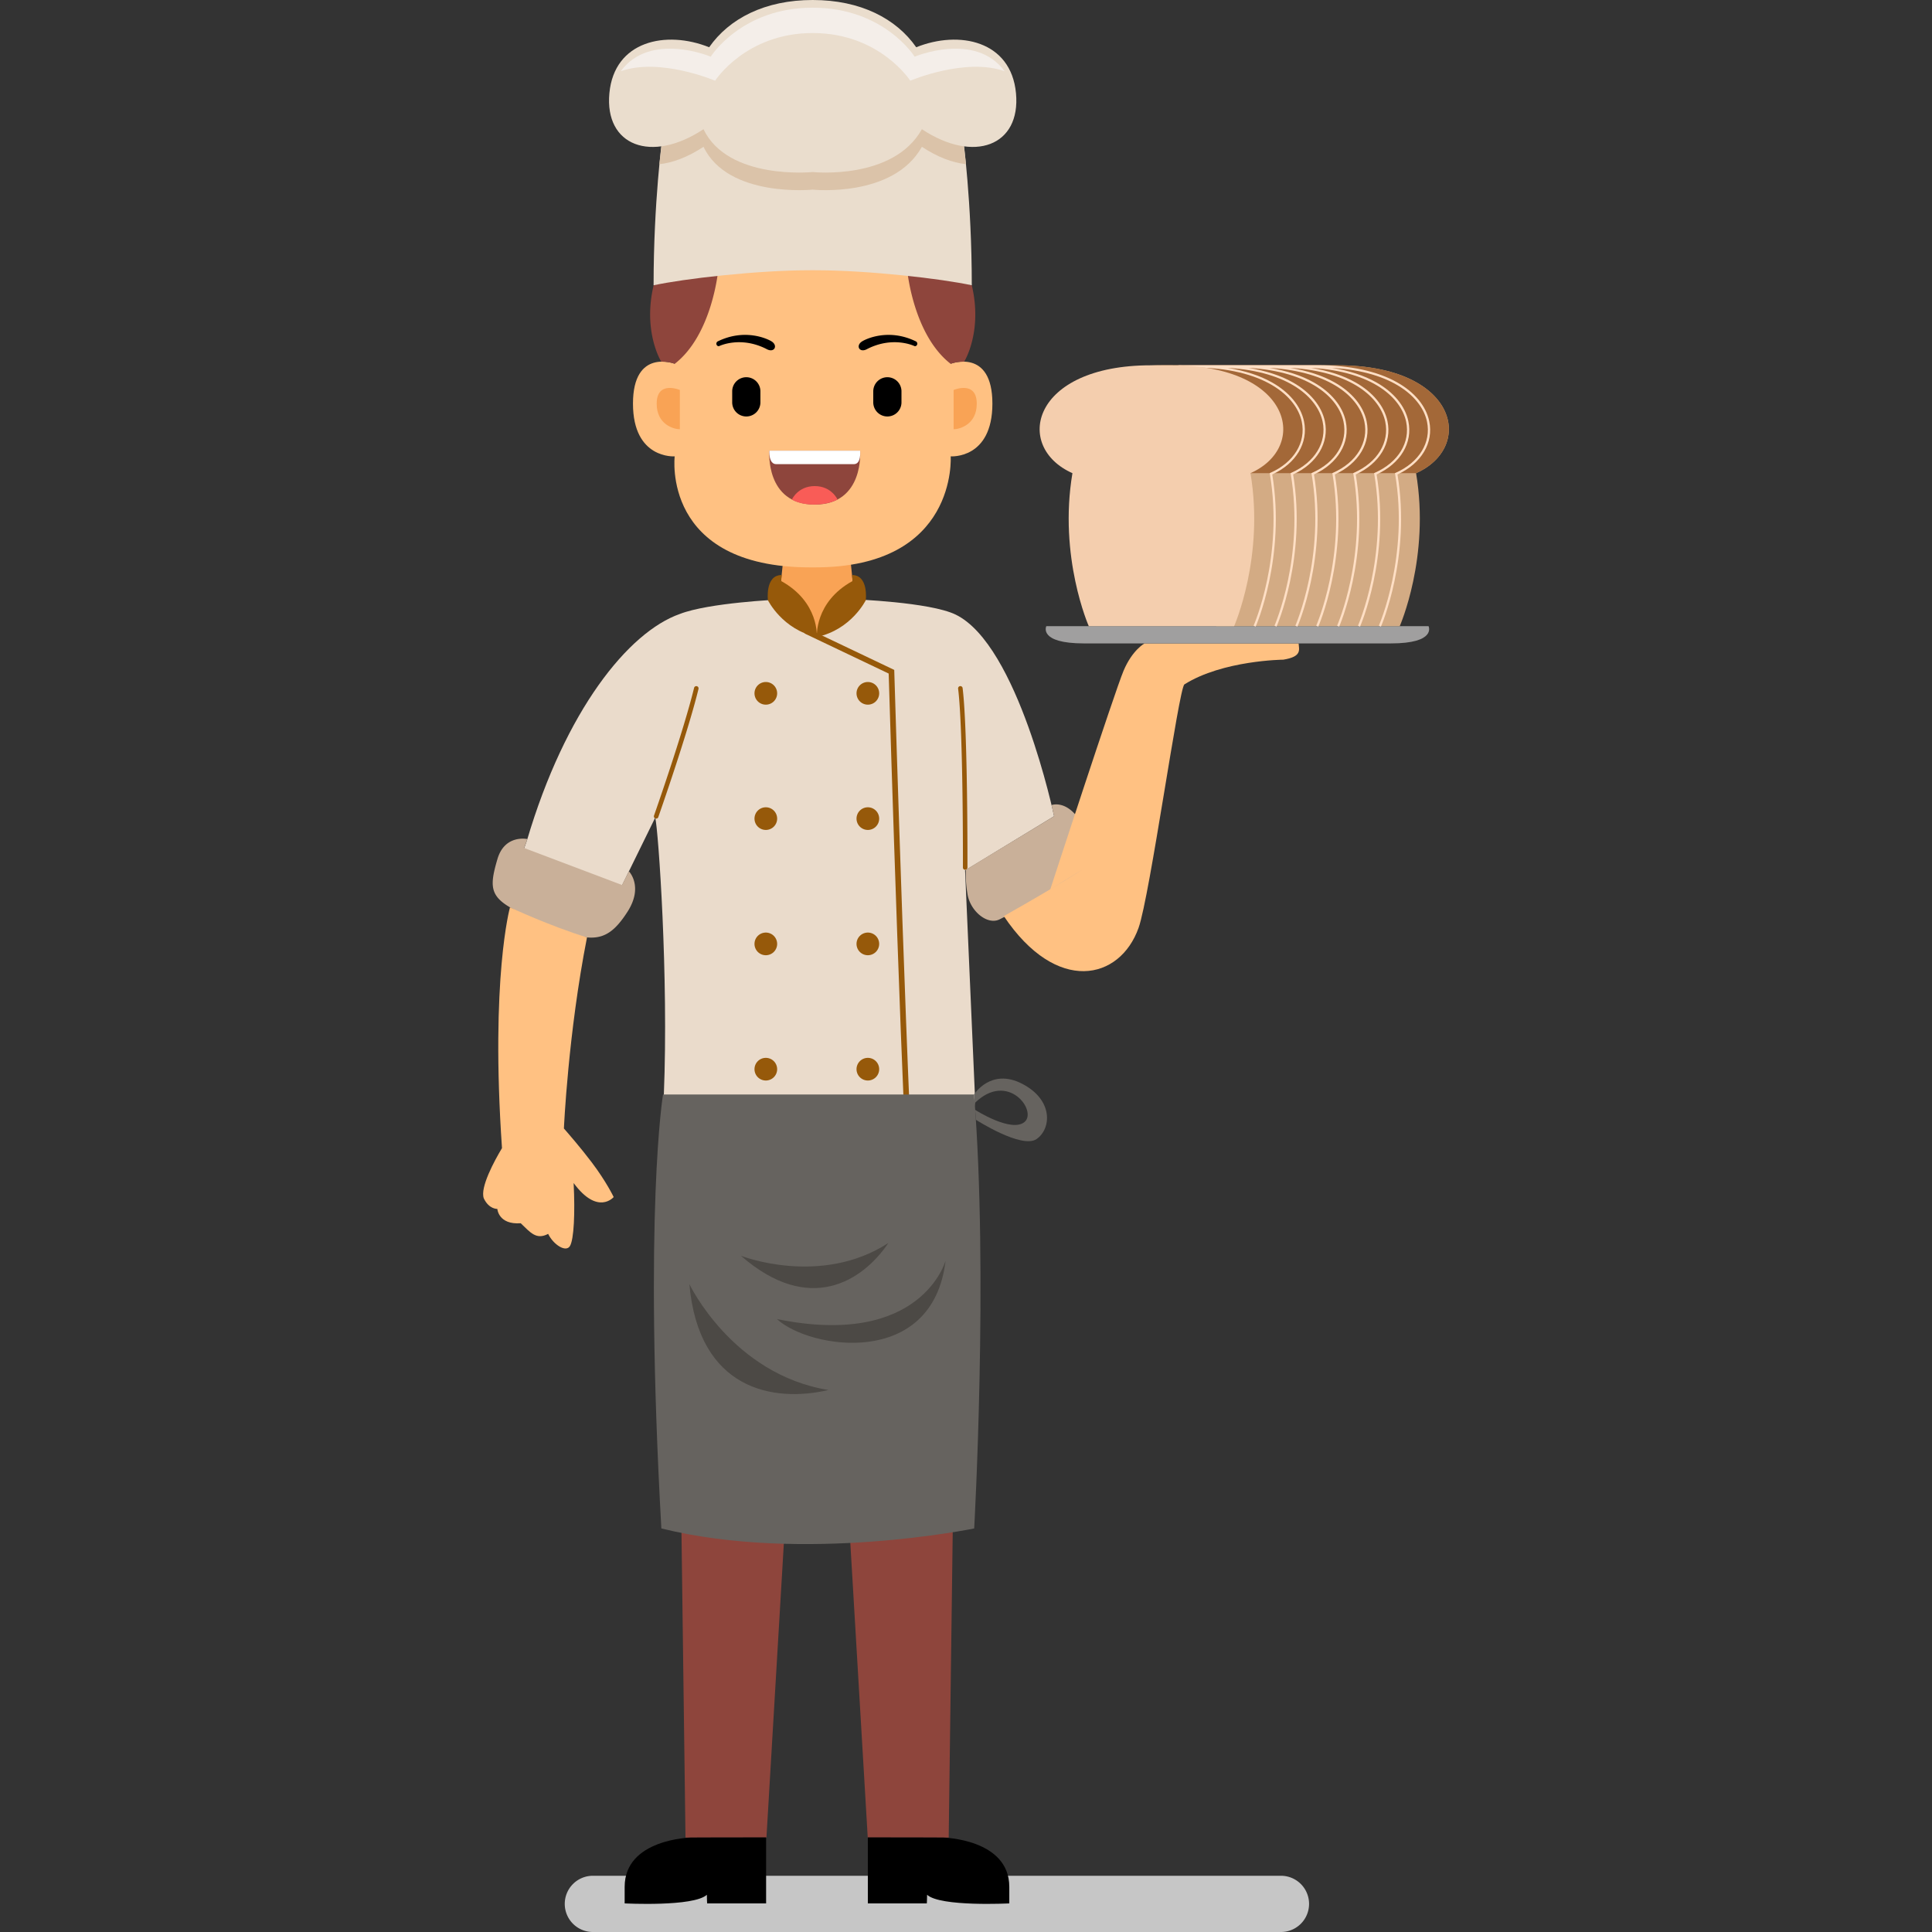 <svg xmlns="http://www.w3.org/2000/svg" width="550" height="550"><rect width="100%" height="100%" fill="#333333" stroke="none"/><svg xmlns="http://www.w3.org/2000/svg" width="550" height="550" data-name="Layer 1" viewBox="0 0 850.933 1702.322"><path fill="#c6c6c6" d="M71.923 1677.549a24.776 24.776 0 0 0 24.775 24.773h606.273a24.776 24.776 0 0 0 24.776-24.773 24.774 24.774 0 0 0-24.776-24.774H96.698a24.774 24.774 0 0 0-24.775 24.774Z" class="colorc6c6c6 svgShape"/><path fill="#8e453c" d="m169.387 941.564 8.918 677.547h71.333l35.668-602.986h17.918l35.666 602.986h71.336l8.916-677.547H169.387z" class="color8e453c svgShape"/><path d="M183.062 1619.111s-58.357 1.158-58.357 43.432v14.576s60.812 3.152 72.426-7.598c0 3.508.246 7.598.246 7.598h51.963v-58.15c-37.66 0-66.278.142-66.278.142Zm222.196 0s58.357 1.158 58.357 43.432v14.576s-60.812 3.152-72.426-7.598c0 3.508-.246 7.598-.246 7.598H338.98v-58.15c37.658 0 66.278.142 66.278.142Z" class="color000 svgShape"/><path fill="#eadbcb" d="m424.652 766.941 78.429-47.76s-31.6-151.059-86.85-177.7c-22.858-11.022-90.418-13.449-90.418-13.449l-66.034.312s-60.82 2.697-86.453 12.63c-45.413 15.971-100.845 84.953-134.68 199.414l-2.796 7.883 86.363 32.189 29.44-60.052c2.74 11.433 11.832 139.535 7.566 244.463l3.668 108.4s-8.627 29.252 108.102 28.703l49.027-.232c116.73-.55 107.937-33.449 107.937-33.449l5.454-101.435Z" class="coloreadbcb svgShape"/><path fill="#146199" d="m294.1 553.896-.032.008a.355.355 0 0 1-.031-.008Z" class="color146199 svgShape"/><path fill="#96590a" d="M338.985 600.928a9.98 9.98 0 1 1-9.978 9.98 9.981 9.981 0 0 1 9.978-9.98Zm-89.9 0a9.98 9.98 0 1 1-9.979 9.98 9.981 9.981 0 0 1 9.979-9.98Zm89.9 110.39a9.98 9.98 0 1 1-9.978 9.98 9.981 9.981 0 0 1 9.978-9.98Zm-89.9 0a9.98 9.98 0 1 1-9.979 9.98 9.981 9.981 0 0 1 9.979-9.98Zm89.9 110.391a9.98 9.98 0 1 1-9.978 9.98 9.981 9.981 0 0 1 9.978-9.98Zm-89.9 0a9.98 9.98 0 1 1-9.979 9.98 9.981 9.981 0 0 1 9.979-9.98Zm89.9 110.391a9.98 9.98 0 1 1-9.978 9.98 9.981 9.981 0 0 1 9.978-9.98Zm-89.9 0a9.98 9.98 0 1 1-9.979 9.98 9.981 9.981 0 0 1 9.979-9.98Zm89.9 110.39a9.98 9.98 0 1 1-9.978 9.98 9.981 9.981 0 0 1 9.978-9.98Zm-89.9 0a9.98 9.98 0 1 1-9.979 9.98 9.981 9.981 0 0 1 9.979-9.98Z" class="color96590a svgShape"/><path fill="#f9a355" d="M264.064 496.723s-1.676 15.488-3.16 31.593c9.662 21.371 33.133 30.85 33.133 30.85s23.469-9.479 33.13-30.85c-1.484-16.105-3.16-31.593-3.16-31.593Z" class="colorf9a355 svgShape"/><path fill="#ffc182" d="M288.219 499.927c-131.323 0-119.434-97.817-119.434-97.817s-36.748 2.704-36.748-46.475 36.748-35.126 36.748-35.126V271.87s-1.08-47.016 119.434-47.016h4.324c120.512 0 119.431 47.016 119.431 47.016v48.638s36.748-14.053 36.748 35.126c0 49.18-36.748 46.475-36.748 46.475s6.485 97.817-119.431 97.817Z" class="colorffc182 svgShape"/><path d="M343.756 354.531a12.427 12.427 0 0 0 12.427 12.428 12.427 12.427 0 0 0 12.43-12.428v-9.726a12.43 12.43 0 0 0-12.43-12.43 12.429 12.429 0 0 0-12.427 12.43Zm36.23-49.617s-18.666-9.16-41.726 2.674c-6.618 3.67-10.288-2.947-4.41-6.736 3.392-2.188 23.605-11.88 47.769.09 2.162 1.82.205 4.724-1.633 3.972Z" class="color000 svgShape"/><path fill="#8e453c" d="M430.565 251.371c9.76 41.076-6.72 67.365-6.72 67.365a32.51 32.51 0 0 0-11.89 1.844c-33.062-25.672-38.27-82.466-38.27-82.466h1.308c30.5 6.083 55.572 13.257 55.572 13.257Zm-280.32-.034s25.072-7.174 55.572-13.257h1.309s-5.21 56.794-38.272 82.465a34.484 34.484 0 0 0-11.888-1.843s-16.482-26.29-6.721-67.365Z" class="color8e453c svgShape"/><path d="M244.316 354.531a12.427 12.427 0 0 1-12.428 12.428 12.427 12.427 0 0 1-12.43-12.428v-9.726a12.429 12.429 0 0 1 12.43-12.43 12.429 12.429 0 0 1 12.428 12.43Zm-36.23-49.617s18.666-9.16 41.726 2.674c6.618 3.67 10.287-2.947 4.41-6.736-3.392-2.188-23.605-11.88-47.77.09-2.161 1.82-.204 4.724 1.634 3.972Z" class="color000 svgShape"/><path fill="#f9a355" d="M414.55 378.228v-34.603s20.4-8.752 20.4 12.129c0 18.47-15.313 22.474-20.4 22.474Zm-241.222 0v-34.603s-20.4-8.752-20.4 12.129c0 18.47 15.312 22.474 20.4 22.474Z" class="colorf9a355 svgShape"/><path fill="#8e453c" d="M252.158 397.078h80.035s3.826 47.494-40.017 47.494c-43.848 0-40.018-47.494-40.018-47.494Z" class="color8e453c svgShape"/><path fill="#fff" d="M252.158 397.078s-.793 11.904 6.098 11.904h68.396c6.809 0 5.541-11.904 5.541-11.904Z" class="colorfff svgShape"/><path fill="#f95c57" d="M312.27 440.125s-7.133 4.447-20.645 4.447c-13.51 0-19.545-4.447-19.545-4.447s5.242-11.822 20.096-11.822 20.093 11.822 20.093 11.822Z" class="colorf95c57 svgShape"/><path fill="#96590a" d="M150.564 718.633c.256-.729 25.736-73.223 35.323-112.57a2 2 0 0 1 3.886.947c-9.635 39.54-35.178 112.222-35.435 112.95a2 2 0 0 1-1.887 1.337 1.97 1.97 0 0 1-.664-.113 2 2 0 0 1-1.223-2.551Zm269.686-114.08a2.001 2.001 0 0 1 2.232 1.736c4.63 37.031 4.272 156.92 4.268 158.127a2 2 0 0 1-2 1.992h-.004a2 2 0 0 1-1.996-2.006c.004-1.205.361-120.838-4.237-157.617a1.998 1.998 0 0 1 1.737-2.232Z" class="color96590a svgShape"/><path fill="#eaddcd" d="M157.888 121.606s40.325-16 130.663-16h3.658c90.338 0 130.662 16 130.662 16s7.694 56 7.694 129.765c-26.305-5.734-90.694-13.257-138.356-13.257h-3.658c-47.663 0-112.051 7.523-138.357 13.257 0-73.766 7.694-129.766 7.694-129.766Z" class="coloreaddcd svgShape"/><path fill="#dbc3a9" d="M425.444 144.658c-11.798-1.258-25.108-6.219-38.848-15.31-25.21 45.257-96.216 37.744-96.216 37.744s-74.51 7.513-96.216-37.744c-13.741 9.092-27.053 14.054-38.852 15.31l2.576-23.052s32.983-23.5 134.983-23.5 130 23.5 130 23.5Z" class="colordbc3a9 svgShape"/><path fill="#eaddcd" d="M290.38 151.592s-74.51 7.513-96.216-37.744c-46.041 30.463-87.256 14.555-82.918-31.722 4.339-46.276 50.014-55.677 87.914-40.492C216.816 16.326 248.25 0 290.38 0s73.563 16.326 91.22 41.634c37.9-15.185 83.575-5.784 87.913 40.492 4.338 46.277-36.876 62.185-82.917 31.722-25.21 45.257-96.216 37.744-96.216 37.744Z" class="coloreaddcd svgShape"/><path fill="#96590a" d="M294.1 561.207s-2.407-30.7 31.458-49.283c0 0-.529-3.867-.529-5.264 14.803 0 12.137 22.192 12.137 22.192s-12.706 25.993-43.067 32.355Z" class="color96590a svgShape"/><path fill="#96590a" d="M293.999 561.207s2.406-30.7-31.46-49.283c0 0 .53-3.867.53-5.264-14.803 0-12.137 22.192-12.137 22.192s12.706 25.993 43.067 32.355Z" class="color96590a svgShape"/><path fill="#96590a" d="m377.17 1098.29 4.984-.4c-7.532-93.94-19.75-501.982-19.872-506.093l-.046-1.526-76.88-36.638-2.151 4.513 74.125 35.326c.83 27.594 12.532 413.67 19.84 504.818Z" class="color96590a svgShape"/><path fill="#c9b099" d="m436.984 759.277 66.097-40.096-2.24-9.83s13.206-5.015 25.303 14.268c18.072 28.808 18.263 35.223-8.499 50.873-26.766 15.652-44.419 26.546-62.588 35.573-10.75 5.34-25.819-7.25-28.239-22.102a105.385 105.385 0 0 1-1.49-21.51ZM122.378 779.78l-86.21-32.594 2.834-7.872s-19.894-4.374-26.358 17.511c-7.836 26.53-6.79 34.84 21.305 47.947 57.695 26.916 72.7 30.493 93.19-1.3 14.446-22.415 1.302-35.75 1.302-35.75Z" class="colorc9b099 svgShape"/><path fill="#66635f" d="M158.513 964.364s-17.112 102.555-1.477 382.387c125.48 31 275.645 0 275.645 0s12.62-224.94-.12-382.387Z" class="color66635f svgShape"/><path fill="#4c4945" d="M181.72 1131.418c8.229 93.333 74.055 104.667 122.543 93.333-84.765-13.75-122.542-93.333-122.542-93.333Zm175.376-36.216c-59.93 38.856-129.963 11.266-129.963 11.266 60.08 52.47 107.005 22.697 129.963-11.266Zm-98.236 67.049c28.799 26.5 137.309 44 148.622-51.5 0 0-21.084 77.5-148.622 51.5Z" class="color4c4945 svgShape"/><path fill="#66635f" d="M432.561 964.364s14.767-23.734 42.435-9.4c27.666 14.334 25.666 39.667 12.666 48.667s-53.49-16.99-53.49-16.99l-.586-8.698s31.742 20.355 43.41 10.688c11.666-9.667-14.69-45.358-43.845-16.679Z" class="color66635f svgShape"/><path fill="#ffc182" d="M16.615 1011.642c-6.633 11.029-19.597 34.897-15.994 44.322 4.626 9.675 11.897 9.225 11.897 9.225s.867 14.064 20.599 12.637c8.61 8.219 13.737 14.899 24.174 9.364 4.612 9.538 15.694 16.645 19.216 10.7 3.517-5.945 4.568-28.868 3.244-55.489 21.333 28.936 35.277 12.344 35.277 12.344s-6.304-13.346-19.327-30.571c-9.651-12.766-20.522-25.255-24.523-29.852 0 0 3.697-83.837 20.348-168.36-32.977-10.118-67.867-26.494-67.867-26.494S6.31 861.49 16.615 1011.642Zm701.923-444.714H582.787s-10.717 5.659-18.502 24.107c-7.785 18.45-64.514 192.486-64.514 192.486l28.114-17.216s-18.96 12.513-69.092 40.907c46.603 69.394 102.311 56.463 118.724 10.364 9.953-27.953 35.501-211.46 40.393-214.544 33.781-21.296 87.151-21.787 87.151-21.787 16.468-2.67 13.921-8.531 13.477-14.317Z" class="colorffc182 svgShape"/><path fill="#a09f9f" d="M496.22 551.732h336.817s7.334 15.196-33.333 15.196H529.553c-40.667 0-33.333-15.196-33.333-15.196Z" class="colora09f9f svgShape"/><path fill="#d3ab84" d="M752.904 321.867H598.301c-105.618 0-18.783 71.885 33.305 95.053-12.481 73.932 14.402 134.812 14.402 134.812h161.626s26.882-60.88 14.4-134.812c52.089-23.168 36.487-95.053-69.13-95.053Z" class="colord3ab84 svgShape"/><path fill="#a36838" d="M752.904 321.867H598.301c-105.618 0-18.783 71.885 33.305 95.053h190.429c52.088-23.168 36.486-95.053-69.13-95.053Z" class="colora36838 svgShape"/><path fill="#ffdfc5" d="M833.629 371.144c-2.83-13.375-12.833-25.515-28.165-34.183-17.554-9.923-41.775-15.168-70.044-15.168H611.648l13.41 1.996c63.587 0 91.594 25.732 96.256 47.769 3.855 18.215-6.95 35.876-27.53 44.992l-.708.313.129.766c12.285 72.47-14.062 133.096-14.33 133.7l1.825.808c.27-.607 26.677-61.333 14.6-134.081 21.016-9.605 31.98-27.947 27.967-46.912-2.83-13.375-12.833-25.515-28.165-34.183-10.715-6.058-23.925-10.361-39.014-12.803 54.686 3.174 79.279 26.883 83.62 47.4 3.854 18.215-6.951 35.876-27.53 44.992l-.708.313.128.766c12.286 72.47-14.061 133.096-14.329 133.7l1.825.808c.27-.607 26.676-61.333 14.6-134.081 21.016-9.605 31.98-27.947 27.967-46.912-2.83-13.375-12.833-25.515-28.165-34.183-10.715-6.058-23.926-10.361-39.015-12.803 54.687 3.174 79.28 26.883 83.62 47.4 3.855 18.215-6.95 35.876-27.529 44.992l-.709.313.129.766c12.285 72.47-14.062 133.096-14.33 133.7l1.825.808c.27-.607 26.677-61.333 14.6-134.081 21.016-9.605 31.98-27.947 27.968-46.912-2.83-13.375-12.834-25.515-28.166-34.183-10.715-6.058-23.925-10.361-39.014-12.803 54.686 3.174 79.28 26.883 83.62 47.4 3.854 18.215-6.951 35.876-27.53 44.992l-.708.313.129.766c12.285 72.47-14.062 133.096-14.33 133.7l1.825.808c.27-.607 26.676-61.333 14.6-134.081 21.016-9.605 31.98-27.947 27.967-46.912-2.83-13.375-12.833-25.515-28.165-34.183-10.715-6.058-23.926-10.361-39.015-12.803 54.687 3.174 79.28 26.883 83.62 47.4 3.855 18.215-6.95 35.876-27.529 44.992l-.709.313.13.766c12.284 72.47-14.062 133.096-14.33 133.7l1.824.808c.27-.607 26.677-61.333 14.6-134.081 21.016-9.605 31.98-27.947 27.968-46.912-2.83-13.375-12.833-25.515-28.165-34.183-10.716-6.058-23.926-10.361-39.015-12.803 54.686 3.174 79.28 26.883 83.62 47.4 3.855 18.215-6.951 35.876-27.53 44.992l-.708.313.129.766c12.285 72.47-14.062 133.096-14.33 133.7l1.825.808c.27-.607 26.677-61.333 14.6-134.081 21.016-9.605 31.98-27.947 27.967-46.912-2.83-13.375-12.833-25.515-28.165-34.183-10.715-6.058-23.926-10.361-39.015-12.803 54.687 3.174 79.28 26.883 83.62 47.4 3.855 18.215-6.95 35.876-27.529 44.992l-.709.313.13.766c12.284 72.47-14.062 133.096-14.33 133.7l1.824.808c.27-.607 26.677-61.333 14.6-134.081 21.017-9.605 31.98-27.947 27.968-46.912Z" class="colorffdfc5 svgShape"/><path fill="#f4ceae" d="M606.983 321.867H588.38c-105.617 0-121.22 71.885-69.131 95.053-12.482 73.932 14.401 134.812 14.401 134.812h128.063s26.883-60.88 14.401-134.812c52.088-23.168 36.486-95.053-69.13-95.053Z" class="colorf4ceae svgShape"/><path fill="#f4eee9" d="M380.205 49.938S353.372 6.771 290.38 6.771s-89.825 43.167-89.825 43.167-53.334-22.5-79.334 12.833c34.667-12.333 83.167 8.334 83.167 8.334s27-42 85.992-42 85.992 42 85.992 42 48.5-20.667 83.167-8.334c-26-35.332-79.334-12.833-79.334-12.833Z" class="colorf4eee9 svgShape"/></svg></svg>
